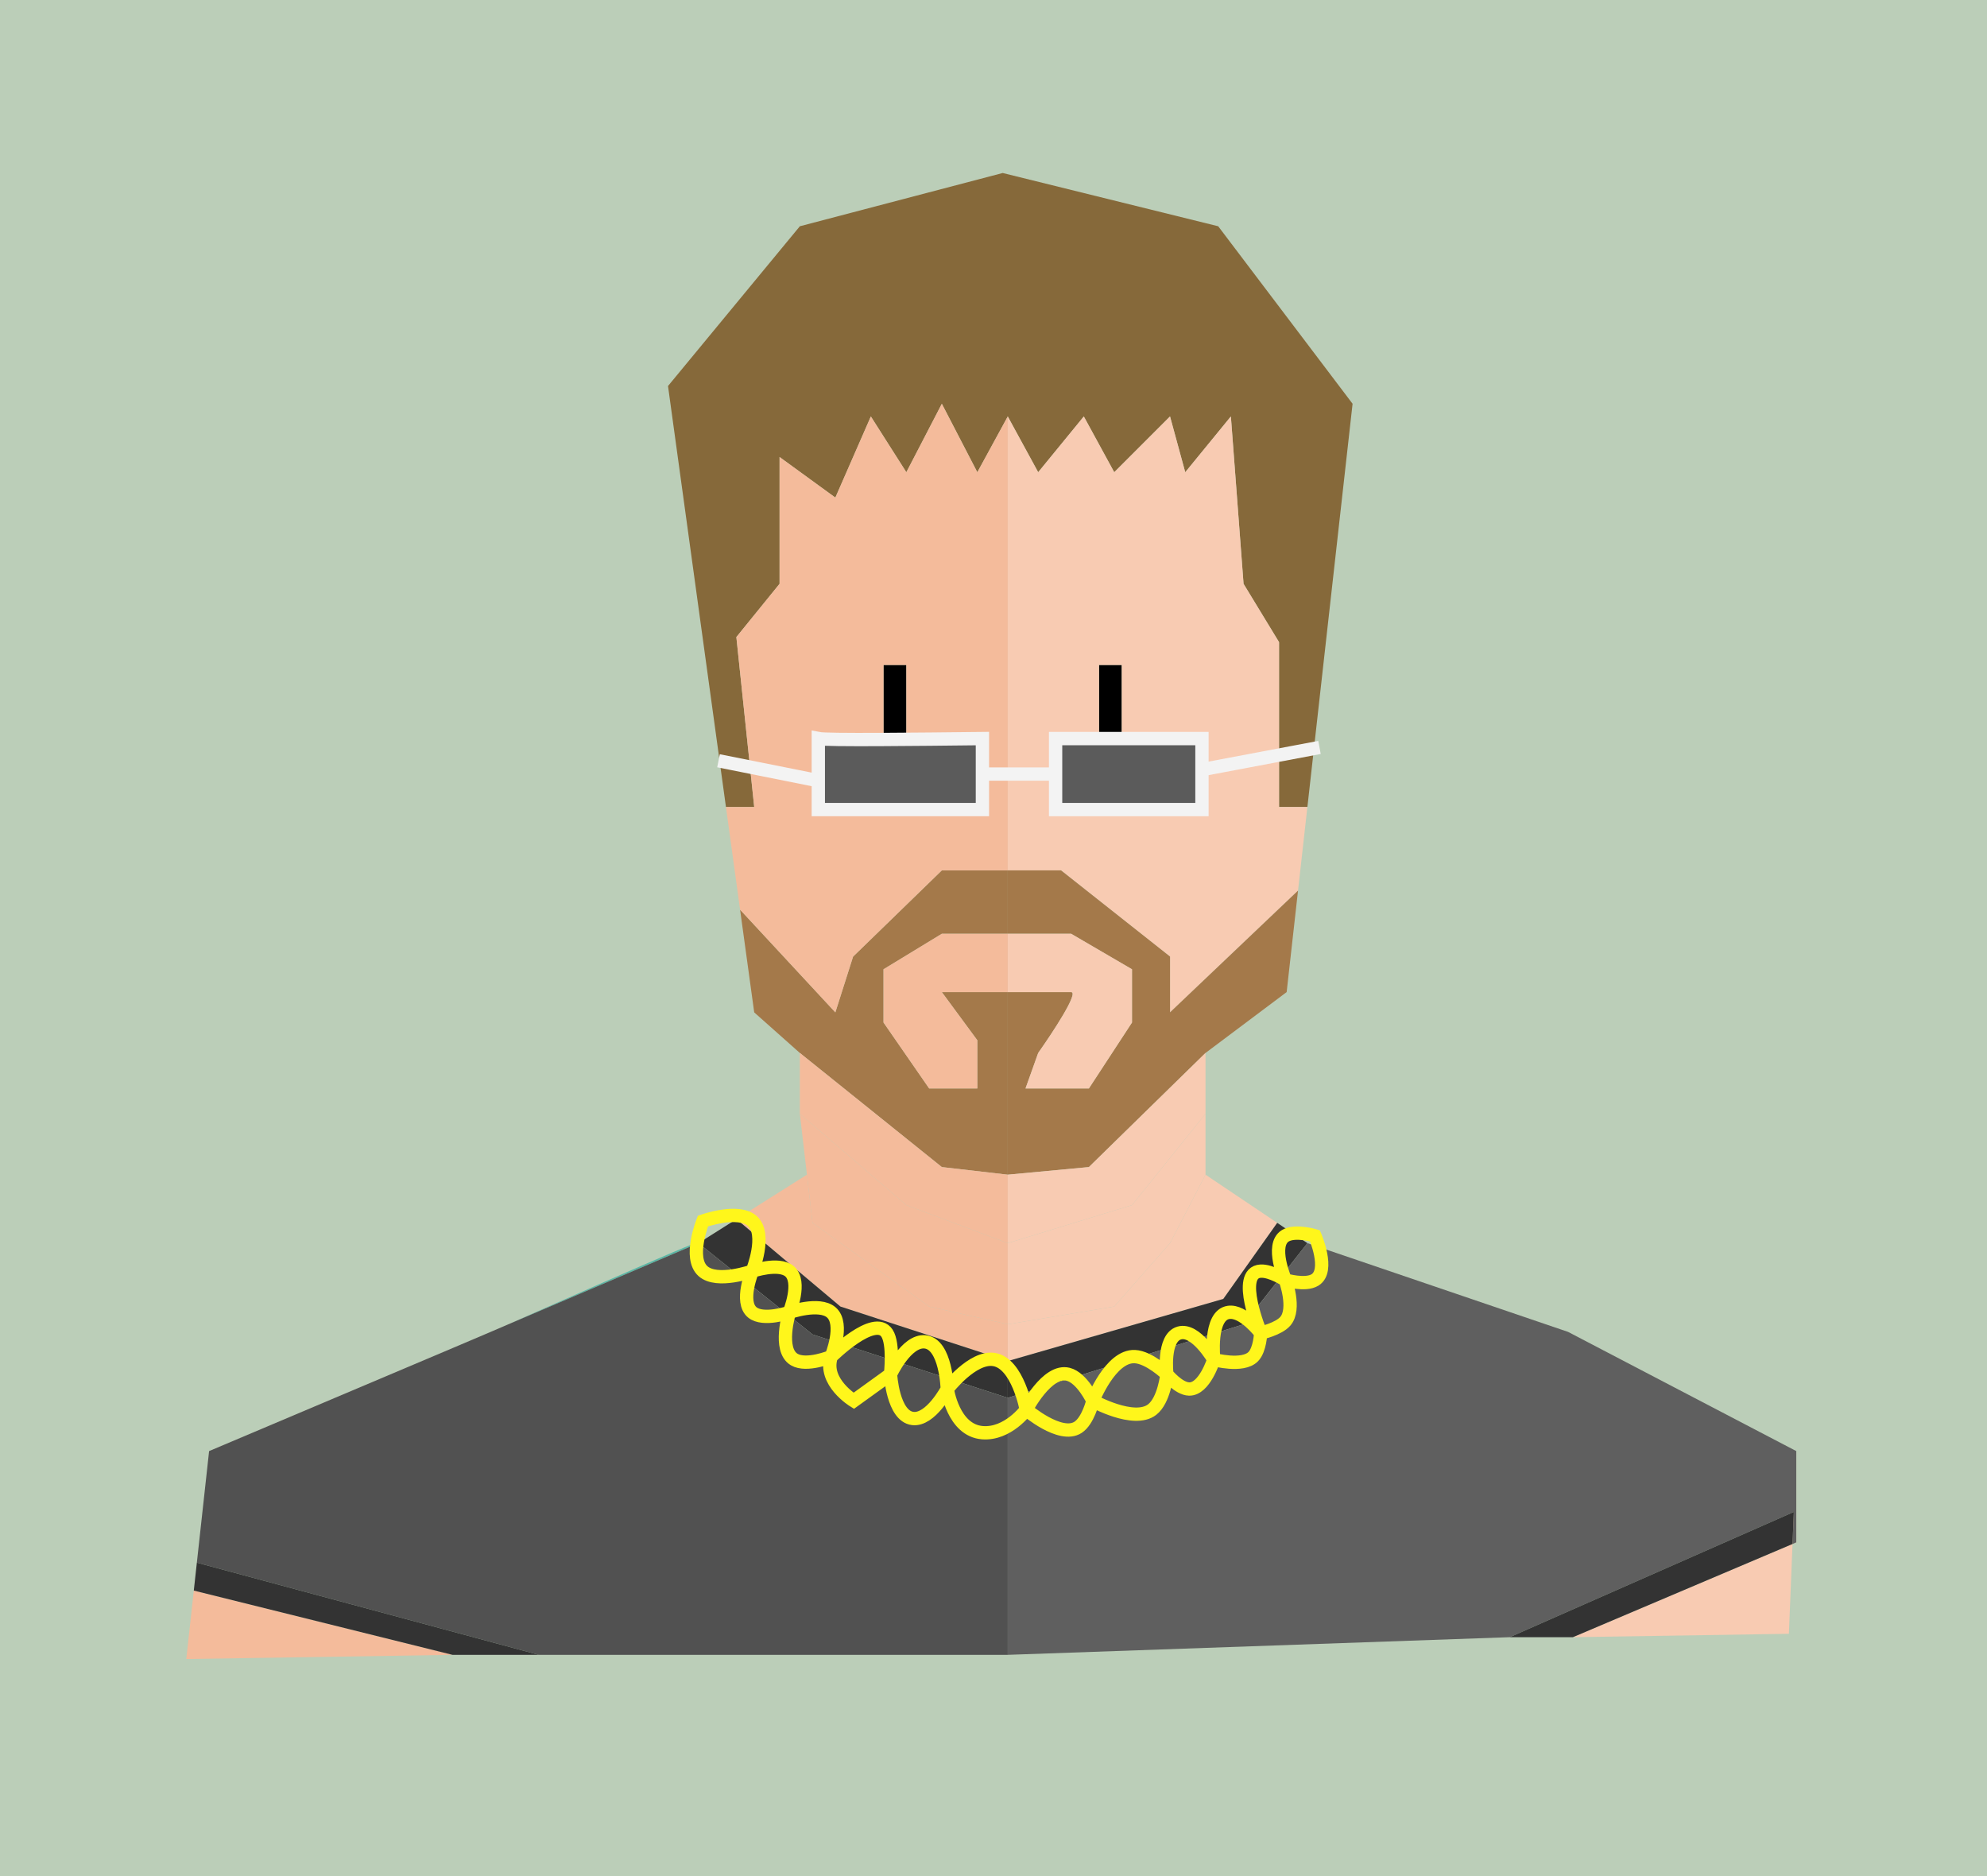 <svg width="448" height="423" viewBox="0 0 448 423" fill="none" xmlns="http://www.w3.org/2000/svg">
<path d="M0 0H448V423H0V0Z" fill="#BBCEB8"/>
<path d="M180.339 51.005L150.613 87.02L163.676 181.918H170.049L166.024 143.616L175.766 131.611V103.027L188.342 112.174L196.346 93.88L204.349 106.457L212.352 91.022L220.355 106.457L227.215 93.88L234.075 106.457L244.364 93.88L251.224 106.457L263.801 93.88L267.231 106.457L277.52 93.88L280.379 131.611L288.382 144.759V181.918H294.774L304.96 91.022L274.662 51.005L226.072 39L180.339 51.005Z" fill="#86693A"/>
<path d="M199.204 149.904H204.349V181.918H199.204V149.904Z" fill="black"/>
<path d="M247.794 149.904H252.915V165.911V181.918H247.794V149.904Z" fill="black"/>
<path d="M170.049 228.224L180.339 237.37L212.352 263.096L227.215 264.811V223.65H212.352L220.355 234.512V245.374H209.494L199.204 230.51V218.505L212.352 210.502H227.215V196.21H212.352L192.344 215.647L188.342 228.224L166.863 205.071L170.049 228.224Z" fill="#A4794A"/>
<path d="M212.352 263.096L180.339 237.37V251.09L204.349 271.671L227.215 280.246V264.811L212.352 263.096Z" fill="#F4BB9B"/>
<path d="M180.339 251.09L183.198 275.672L209.494 294.538L227.215 298.539V280.246L204.349 271.671L180.339 251.09Z" fill="#F4BB9B"/>
<path d="M255.226 271.671L227.215 280.246V298.539L251.224 294.538L263.801 280.246L271.804 264.811V251.09L255.226 271.671Z" fill="#F8CBB2"/>
<path fill-rule="evenodd" clip-rule="evenodd" d="M170.049 181.918H163.676L166.863 205.071L188.342 228.224L192.344 215.647L212.352 196.21H227.215V93.88L220.355 106.457L212.352 91.022L204.349 106.457L196.346 93.88L188.342 112.174L175.766 103.027V131.611L166.024 143.616L170.049 181.918ZM204.349 149.904H199.204V181.918H204.349V149.904Z" fill="#F4BB9B"/>
<path fill-rule="evenodd" clip-rule="evenodd" d="M234.075 106.457L227.215 93.88V196.21H239.22L263.801 215.647V228.224L292.659 200.783L294.774 181.918H288.382V144.759L280.379 131.611L277.52 93.88L267.231 106.457L263.801 93.88L251.224 106.457L244.364 93.88L234.075 106.457ZM252.915 149.904H247.794V181.918H252.915V165.911V149.904Z" fill="#F8CBB2"/>
<path d="M271.804 237.37L290.097 223.65L292.659 200.783L263.801 228.224V215.647L239.22 196.21H227.215V210.502H241.506L255.226 218.505V230.51L245.508 245.374H231.216L234.075 237.37C237.314 232.797 243.335 223.65 241.506 223.65H227.215V264.811L245.508 263.096L271.804 237.37Z" fill="#A4794A"/>
<path d="M255.226 218.505L241.506 210.502H227.215V223.65H241.506C243.335 223.65 237.314 232.797 234.075 237.37L231.216 245.374H245.508L255.226 230.51V218.505Z" fill="#F8CBB2"/>
<path d="M199.204 230.51L209.494 245.374H220.355V234.512L212.352 223.65H227.215V210.502H212.352L199.204 218.505V230.51Z" fill="#F4BB9B"/>
<path d="M245.508 263.096L227.215 264.811V280.246L255.226 271.671L271.804 251.09V237.37L245.508 263.096Z" fill="#F8CBB2"/>
<path d="M47.145 327.123L44.384 352.276L42 374L102.024 373.055L43.694 358.565L44.384 352.276L47.145 327.123L102.024 303.909C82.499 312.189 47.145 327.123 47.145 327.123Z" fill="#F4BB9B"/>
<path d="M405 368.283L403.333 368.31L404.153 348.063L404.445 340.843L405 327.123V347.703L404.153 348.063L354.639 369.076L405 368.283Z" fill="#F8CBB2"/>
<path fill-rule="evenodd" clip-rule="evenodd" d="M114.6 298.544C114.618 298.535 158.208 279.149 158.328 279.707C158.329 279.71 158.328 279.715 158.325 279.72C158.322 279.725 158.318 279.731 158.312 279.738C158.244 279.81 157.974 279.975 157.474 280.246L114.6 298.544Z" fill="#5AB7A6"/>
<path d="M251.224 294.538L227.215 298.539V306.829L275.806 292.823L287.968 275.672L271.804 264.811L263.801 280.246L251.224 294.538Z" fill="#F8CBB2"/>
<path d="M183.198 275.672L181.935 264.811L166.049 274.835L189.487 294.538L227.215 306.829V298.539L209.494 294.538L183.198 275.672Z" fill="#F4BB9B"/>
<path d="M227.215 315.118L280.379 298.539L294.774 280.246L287.968 275.672L275.806 292.823L227.215 306.829V315.118Z" fill="#333333"/>
<path d="M183.198 300.826L227.215 315.118V306.829L189.487 294.538L166.049 274.835L158.328 279.707C158.329 279.71 158.328 279.715 158.325 279.72C158.322 279.725 158.318 279.731 158.312 279.738C158.244 279.81 157.974 279.975 157.474 280.246L183.198 300.826Z" fill="#333333"/>
<path fill-rule="evenodd" clip-rule="evenodd" d="M227.215 373.055V315.118L280.379 298.539L294.774 280.246L353.551 300.254L405 327.123V347.703L404.153 348.063L404.445 340.843L340.403 369.076L227.215 373.055Z" fill="#5F5F5F"/>
<path d="M340.403 369.076H354.639L404.153 348.063L404.445 340.843L340.403 369.076Z" fill="#333333"/>
<path fill-rule="evenodd" clip-rule="evenodd" d="M47.145 327.123L102.024 303.909C109.242 300.847 114.296 298.695 114.6 298.544L157.474 280.246L183.198 300.826L227.215 315.118V373.055H121.46L44.384 352.276L47.145 327.123Z" fill="#515151"/>
<path d="M43.694 358.565L102.024 373.055H121.46L44.384 352.276L43.694 358.565Z" fill="#333333"/>
<path d="M169.623 286.556C169.623 286.556 172.99 278.284 169.623 275.263C166.458 272.422 158.496 275.263 158.496 275.263C158.496 275.263 155.13 283.535 158.496 286.556C161.662 289.397 169.623 286.556 169.623 286.556ZM169.623 286.556C169.623 286.556 175.493 284.533 177.969 286.556C180.859 288.919 177.969 295.857 177.969 295.857M169.623 286.556C169.623 286.556 166.733 293.494 169.623 295.857C172.099 297.88 177.969 295.857 177.969 295.857M177.969 295.857C177.969 295.857 184.689 293.49 187.427 295.857C190.449 298.469 187.427 305.822 187.427 305.822M177.969 295.857C177.969 295.857 175.363 304.294 179.082 306.486C181.864 308.126 187.427 305.822 187.427 305.822M187.427 305.822C187.427 305.822 197.135 296.187 199.989 300.549C201.573 302.97 200.78 309.808 200.78 309.808M187.427 305.822C185.492 311.523 192.491 315.787 192.491 315.787L200.78 309.808M200.78 309.808C200.78 309.808 204.327 302.07 208.569 302.5C213.311 302.981 213.576 313.129 213.576 313.129M200.78 309.808C200.78 309.808 201.302 319.218 205.787 319.773C209.832 320.272 213.576 313.129 213.576 313.129M213.576 313.129C213.576 313.129 219.277 305.675 224.147 306.486C229.482 307.374 231.379 317.78 231.379 317.78M213.576 313.129C213.576 313.129 214.895 322.449 221.486 322.973C227.268 323.433 231.379 317.78 231.379 317.78M231.379 317.78C231.379 317.78 236.074 308.602 240.837 309.808C244 310.608 246.401 315.787 246.401 315.787M231.379 317.78C231.379 317.78 239.063 324.376 243.063 321.765C245.351 320.272 246.401 315.787 246.401 315.787M246.401 315.787C246.401 315.787 250.364 305.57 255.859 305.822C259.117 305.971 263.092 309.808 263.092 309.808M246.401 315.787C246.401 315.787 255.638 320.933 259.754 317.78C262.493 315.681 263.092 309.808 263.092 309.808M263.092 309.808C263.092 309.808 262.089 301.614 265.873 300.507C269.606 299.416 273.662 306.486 273.662 306.486M263.092 309.808C263.092 309.808 265.718 313.063 268.099 313.129C271.577 313.225 273.662 306.486 273.662 306.486M273.662 306.486C273.662 306.486 272.512 296.512 277.001 295.857C280.367 295.365 284.233 300.507 284.233 300.507M273.662 306.486C273.662 306.486 280.192 308.261 282.564 305.822C284.109 304.234 284.233 300.507 284.233 300.507M284.233 300.507C284.233 300.507 278.535 286.876 284.233 286.556C286.55 286.426 289.797 288.549 289.797 288.549M284.233 300.507C284.233 300.507 288.252 299.64 289.797 297.85C292.216 295.046 289.797 288.549 289.797 288.549M289.797 288.549C289.797 288.549 286.362 280.681 289.797 278.584C291.993 277.244 296.473 278.584 296.473 278.584C296.473 278.584 299.909 286.453 296.473 288.549C294.277 289.89 289.797 288.549 289.797 288.549Z" stroke="#FFF61B" stroke-width="3"/>
<path d="M184.5 166.5C186.5 166.9 206.333 166.667 221.5 166.5V174.5H238V166.5H271V173.5V182.5H238V174.5H221.5V182.5H184.5V176V166.5Z" fill="#5B5B5B"/>
<path d="M221.5 174.5V166.5C206.333 166.667 186.5 166.9 184.5 166.5V176M221.5 174.5V182.5H184.5V176M221.5 174.5H238M238 174.5V166.5H271V173.5M238 174.5V182.5H271V173.5M271 173.5L297.5 168.5M184.5 176L162 171.5" stroke="#F3F3F3" stroke-width="3"/>
</svg>
